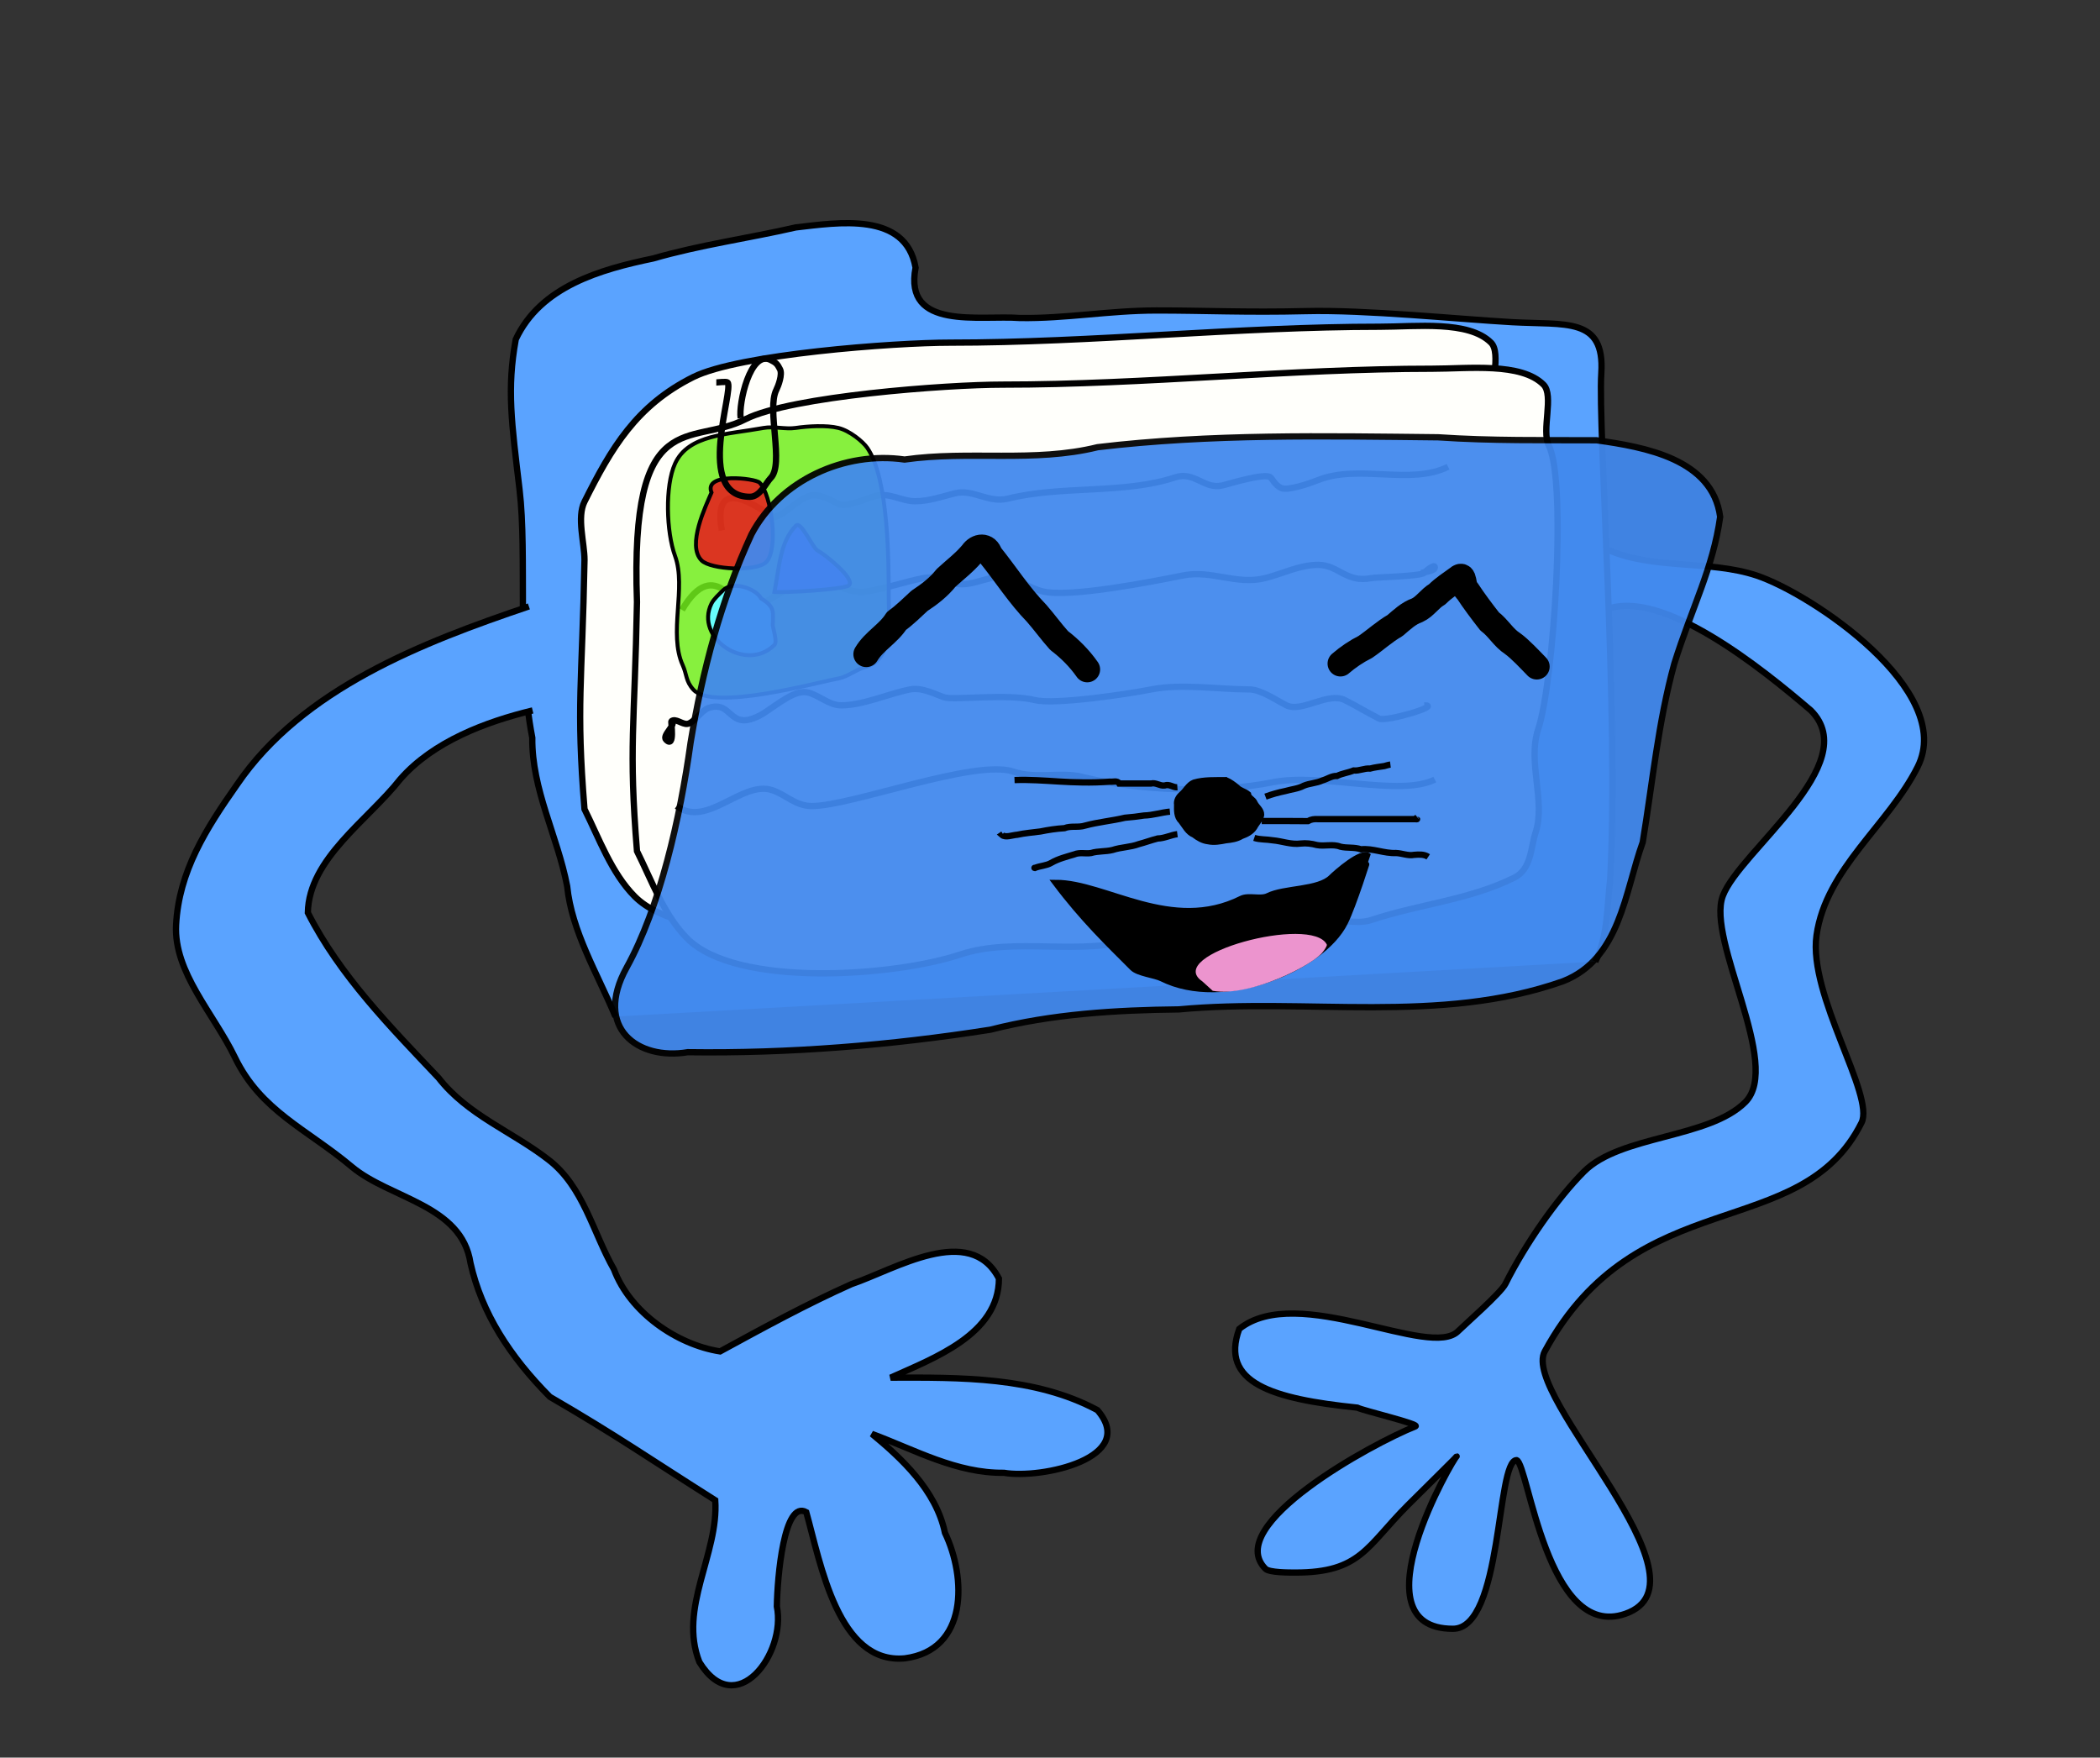 <?xml version="1.0" encoding="UTF-8"?>
<!DOCTYPE svg PUBLIC "-//W3C//DTD SVG 1.1//EN" "http://www.w3.org/Graphics/SVG/1.1/DTD/svg11.dtd">
<svg version="1.1" xmlns="http://www.w3.org/2000/svg" xmlns:xlink="http://www.w3.org/1999/xlink" x="0" y="0" width="267.268" height="223.705" viewBox="0, 0, 334.085, 279.631">
  <rect x="0" y="0" width="334.085" height="279.631" fill="#333333" stroke="none"/>
  <g id="Layer_1">
    <g id="path3016">
      <path d="M255.591,87.387 C262.947,90.697 271.935,89.058 279.445,91.561 C288.233,94.491 311.135,109.882 305.089,121.976 C300.442,131.269 290.487,138.182 288.987,148.812 C287.638,158.367 298.31,174.297 296.143,178.629 C286.487,197.943 260.422,187.941 245.751,215.007 C241.907,222.099 273.223,251.627 258.573,256.752 C246.105,261.114 243.139,232.894 241.278,232.301 C238.003,232.301 239.094,259.138 231.14,259.138 C215.288,259.138 231.408,231.705 231.737,231.705 C231.842,231.705 227.473,235.969 223.984,239.458 C217.383,246.059 216.48,250.192 206.093,250.192 C205.079,250.192 201.929,250.202 201.323,249.596 C194.415,242.688 218.319,229.653 225.177,226.934 C226.026,226.598 216.941,224.457 215.933,223.953 C202.405,222.558 194.031,220.017 197.148,211.429 C206.522,203.966 227.622,216.437 232.035,211.727 C232.927,210.835 238.766,205.719 239.489,204.273 C242.679,197.894 247.713,190.682 252.013,186.382 C257.817,180.578 271.866,181.14 277.656,175.349 C283.581,169.424 271.438,149.608 274.078,142.55 C276.751,135.404 296.59,121.528 288.092,113.03 C280.258,106.327 264.534,93.632 255.591,96.929" fill="#5AA3FF"/>
      <path d="M255.591,87.387 C262.947,90.697 271.935,89.058 279.445,91.561 C288.233,94.491 311.135,109.882 305.089,121.976 C300.442,131.269 290.487,138.182 288.987,148.812 C287.638,158.367 298.31,174.297 296.143,178.629 C286.487,197.943 260.422,187.941 245.751,215.007 C241.907,222.099 273.223,251.627 258.573,256.752 C246.105,261.114 243.139,232.894 241.278,232.301 C238.003,232.301 239.094,259.138 231.14,259.138 C215.288,259.138 231.408,231.705 231.737,231.705 C231.842,231.705 227.473,235.969 223.984,239.458 C217.383,246.059 216.48,250.192 206.093,250.192 C205.079,250.192 201.929,250.202 201.323,249.596 C194.415,242.688 218.319,229.653 225.177,226.934 C226.026,226.598 216.941,224.457 215.933,223.953 C202.405,222.558 194.031,220.017 197.148,211.429 C206.522,203.966 227.622,216.437 232.035,211.727 C232.927,210.835 238.766,205.719 239.489,204.273 C242.679,197.894 247.713,190.682 252.013,186.382 C257.817,180.578 271.866,181.14 277.656,175.349 C283.581,169.424 271.438,149.608 274.078,142.55 C276.751,135.404 296.59,121.528 288.092,113.03 C280.258,106.327 264.534,93.632 255.591,96.929" fill-opacity="0" stroke="#000000" stroke-width="1"/>
    </g>
    <g id="path2839">
      <path d="M97.909,161.739 C95.047,154.907 90.948,148.173 90.229,140.994 C88.706,133.043 84.579,125.596 84.681,117.377 C82.154,104.354 83.906,88.431 82.648,77.845 C81.39,67.26 80.619,61.866 82.051,53.991 C86.015,45.536 95.559,42.854 103.941,41.113 C111.376,38.961 119.07,37.91 126.594,36.183 C133.276,35.423 144.099,33.62 145.658,42.587 C143.727,52.619 155.853,50.114 162.271,50.595 C169.515,50.703 176.413,49.404 183.955,49.396 C191.497,49.389 198.242,49.731 207.752,49.496 C217.261,49.262 231.992,50.775 240.531,51.256 C249.07,51.738 255.316,50.386 254.751,59.343 C254.186,68.301 257.567,113.019 256.169,139.822 C255.652,144.208 255.797,148.952 253.802,152.986" fill="#5AA3FF"/>
      <path d="M97.909,161.739 C95.047,154.907 90.948,148.173 90.229,140.994 C88.706,133.043 84.579,125.596 84.681,117.377 C82.154,104.354 83.906,88.431 82.648,77.845 C81.39,67.26 80.619,61.866 82.051,53.991 C86.015,45.536 95.559,42.854 103.941,41.113 C111.376,38.961 119.07,37.91 126.594,36.183 C133.276,35.423 144.099,33.62 145.658,42.587 C143.727,52.619 155.853,50.114 162.271,50.595 C169.515,50.703 176.413,49.404 183.955,49.396 C191.497,49.389 198.242,49.731 207.752,49.496 C217.261,49.262 231.992,50.775 240.531,51.256 C249.07,51.738 255.316,50.386 254.751,59.343 C254.186,68.301 257.567,113.019 256.169,139.822 C255.652,144.208 255.797,148.952 253.802,152.986" fill-opacity="0" stroke="#000000" stroke-width="1"/>
    </g>
    <g id="path3014">
      <path d="M84.139,96.481 C67.255,102.185 48.111,109.563 37.705,124.835 C32.789,131.832 28.449,138.641 28.014,147.166 C27.63,154.699 33.999,161.243 37.368,168.22 C41.5,176.778 48.818,179.627 55.949,185.616 C62.039,190.73 73.445,191.664 74.85,200.955 C76.637,208.918 81.129,215.828 87.473,222.228 C98.075,228.381 103.381,232.106 113.786,238.686 C114.363,247.237 107.873,255.823 111.264,264.433 C117.082,273.891 125.121,263.056 123.587,255.58 C123.66,250.928 124.721,238.56 128.27,240.584 C130.55,248.74 133.336,264.828 143.938,263.841 C154.048,262.541 153.735,250.973 150.328,243.863 C148.926,237.073 143.281,231.897 138.705,228.127 C145.542,230.666 152.157,234.417 159.715,234.321 C165.712,235.345 181.155,231.96 174.586,224.35 C164.641,218.999 152.715,219.156 141.687,219.182 C148.51,216.089 158.911,212.322 158.918,203.415 C154.283,194.515 142.407,201.946 135.464,204.303 C128.306,207.492 121.431,211.266 114.553,215.007 C107.629,213.923 100.209,208.76 97.674,201.965 C94.278,195.989 92.825,188.786 87.244,184.502 C81.476,180.018 74.389,177.425 69.766,171.485 C62.107,163.382 54.068,155.233 48.974,145.211 C49.128,136.604 58.56,130.484 63.684,123.953 C68.947,117.944 77.353,114.818 84.735,113.03" fill="#5AA3FF"/>
      <path d="M84.139,96.481 C67.255,102.185 48.111,109.563 37.705,124.835 C32.789,131.832 28.449,138.641 28.014,147.166 C27.63,154.699 33.999,161.243 37.368,168.22 C41.5,176.778 48.818,179.627 55.949,185.616 C62.039,190.73 73.445,191.664 74.85,200.955 C76.637,208.918 81.129,215.828 87.473,222.228 C98.075,228.381 103.381,232.106 113.786,238.686 C114.363,247.237 107.873,255.823 111.264,264.433 C117.082,273.891 125.121,263.056 123.587,255.58 C123.66,250.928 124.721,238.56 128.27,240.584 C130.55,248.74 133.336,264.828 143.938,263.841 C154.048,262.541 153.735,250.973 150.328,243.863 C148.926,237.073 143.281,231.897 138.705,228.127 C145.542,230.666 152.157,234.417 159.715,234.321 C165.712,235.345 181.155,231.96 174.586,224.35 C164.641,218.999 152.715,219.156 141.687,219.182 C148.51,216.089 158.911,212.322 158.918,203.415 C154.283,194.515 142.407,201.946 135.464,204.303 C128.306,207.492 121.431,211.266 114.553,215.007 C107.629,213.923 100.209,208.76 97.674,201.965 C94.278,195.989 92.825,188.786 87.244,184.502 C81.476,180.018 74.389,177.425 69.766,171.485 C62.107,163.382 54.068,155.233 48.974,145.211 C49.128,136.604 58.56,130.484 63.684,123.953 C68.947,117.944 77.353,114.818 84.735,113.03" fill-opacity="0" stroke="#000000" stroke-width="1"/>
    </g>
    <g id="path3797">
      <path d="M92.987,89.092 C92.987,86.358 91.734,82.32 92.987,79.815 C97.246,71.296 101.211,64.529 110.276,59.996 C117.569,56.349 142.242,54.514 151.179,54.514 C173.788,54.514 196.961,51.984 219.493,51.984 C225.296,51.984 233.638,50.948 237.204,54.514 C238.921,56.232 236.838,61.795 238.047,64.213 C240.943,70.004 238.842,101.888 236.36,109.333 C234.608,114.59 237.589,120.828 235.939,125.779 C235.17,128.086 235.317,131.572 232.565,132.948 C225.46,136.5 217.383,137.165 209.794,139.695 C207.338,140.514 204.298,139.278 201.782,140.117 C196.381,141.917 188.553,139.888 182.806,141.803 C179.603,142.871 175.461,141.581 172.264,142.647 C163.646,145.519 153.075,142.296 144.432,145.177 C133.908,148.685 108.85,150.498 100.999,142.647 C97.284,138.932 95.288,133.335 92.987,128.731 C91.637,112.083 92.627,108.875 92.987,89.092 z" fill="#FFFFFB"/>
      <path d="M92.987,89.092 C92.987,86.358 91.734,82.32 92.987,79.815 C97.246,71.296 101.211,64.529 110.276,59.996 C117.569,56.349 142.242,54.514 151.179,54.514 C173.788,54.514 196.961,51.984 219.493,51.984 C225.296,51.984 233.638,50.948 237.204,54.514 C238.921,56.232 236.838,61.795 238.047,64.213 C240.943,70.004 238.842,101.888 236.36,109.333 C234.608,114.59 237.589,120.828 235.939,125.779 C235.17,128.086 235.317,131.572 232.565,132.948 C225.46,136.5 217.383,137.165 209.794,139.695 C207.338,140.514 204.298,139.278 201.782,140.117 C196.381,141.917 188.553,139.888 182.806,141.803 C179.603,142.871 175.461,141.581 172.264,142.647 C163.646,145.519 153.075,142.296 144.432,145.177 C133.908,148.685 108.85,150.498 100.999,142.647 C97.284,138.932 95.288,133.335 92.987,128.731 C91.637,112.083 92.627,108.875 92.987,89.092 z" fill-opacity="0" stroke="#000000" stroke-width="1"/>
    </g>
    <g id="path3795">
      <path d="M101.336,95.772 C100.217,64.053 109.927,71.199 118.625,66.675 C125.918,63.028 150.591,61.193 159.528,61.193 C182.137,61.193 205.31,58.663 227.842,58.663 C233.645,58.663 241.987,57.627 245.553,61.193 C247.27,62.911 245.187,68.474 246.396,70.892 C249.292,76.683 247.191,108.567 244.709,116.013 C242.957,121.269 245.938,127.507 244.288,132.458 C243.519,134.765 243.666,138.251 240.914,139.627 C233.809,143.179 225.732,143.844 218.143,146.374 C215.687,147.193 212.647,145.957 210.131,146.796 C204.73,148.596 196.902,146.567 191.155,148.483 C187.952,149.55 183.81,148.26 180.613,149.326 C171.995,152.199 161.424,148.975 152.781,151.856 C142.257,155.364 117.199,157.178 109.348,149.326 C105.633,145.611 103.637,140.014 101.336,135.41 C99.986,118.763 100.976,115.554 101.336,95.772 z" fill="#FFFFFB"/>
      <path d="M101.336,95.772 C100.217,64.053 109.927,71.199 118.625,66.675 C125.918,63.028 150.591,61.193 159.528,61.193 C182.137,61.193 205.31,58.663 227.842,58.663 C233.645,58.663 241.987,57.627 245.553,61.193 C247.27,62.911 245.187,68.474 246.396,70.892 C249.292,76.683 247.191,108.567 244.709,116.013 C242.957,121.269 245.938,127.507 244.288,132.458 C243.519,134.765 243.666,138.251 240.914,139.627 C233.809,143.179 225.732,143.844 218.143,146.374 C215.687,147.193 212.647,145.957 210.131,146.796 C204.73,148.596 196.902,146.567 191.155,148.483 C187.952,149.55 183.81,148.26 180.613,149.326 C171.995,152.199 161.424,148.975 152.781,151.856 C142.257,155.364 117.199,157.178 109.348,149.326 C105.633,145.611 103.637,140.014 101.336,135.41 C99.986,118.763 100.976,115.554 101.336,95.772 z" fill-opacity="0" stroke="#000000" stroke-width="1"/>
    </g>
    <path d="M114.83,84.386 C113.003,74.099 122.688,82.469 123.263,82.278 C125.153,81.648 126.814,79.548 128.745,78.904 C130.223,78.412 132.233,79.594 133.384,80.169 C134.658,80.806 138.013,79.223 139.287,78.904 C141.605,78.325 143.356,79.747 145.613,79.747 C147.752,79.747 149.891,78.994 151.938,78.482 C154.814,77.763 157.258,80.104 160.372,79.326 C168.844,77.208 178.867,78.643 186.938,75.952 C190.07,74.908 191.579,77.955 194.528,77.217 C195.541,76.964 201.351,75.184 202.119,75.952 C202.548,76.381 202.844,77.158 203.806,77.639 C204.834,78.154 208.584,76.824 209.709,76.374 C216.126,73.807 224.421,77.241 230.372,74.266" fill-opacity="0" stroke="#000000" stroke-width="1" id="path3799"/>
    <path d="M108.504,97.037 C113.828,87.971 117.344,97.604 119.046,97.037 C122.512,95.882 126.001,92.398 129.589,92.398 C132.625,92.398 134.8,94.622 138.022,94.085 C141.033,93.583 143.926,92.567 146.878,91.976 C148.72,91.608 150.272,92.403 151.938,92.82 C154.805,93.536 157.919,91.018 160.793,91.976 C162.395,92.51 164.043,93.632 165.854,94.085 C170.121,95.152 183.407,92.514 188.203,91.555 C192.765,90.642 196.7,93.12 201.275,91.976 C204.068,91.278 206.728,89.868 209.709,89.868 C212.943,89.868 214.144,92.776 218.143,91.976 C218.923,91.82 226.004,91.706 226.577,91.133 C227.021,90.689 228.263,89.661 228.263,90.29 C228.263,90.894 226.411,91.048 226.155,91.133" fill-opacity="0" stroke="#000000" stroke-width="1" id="path3801"/>
    <path d="M106.817,114.748 C107.698,115.269 105.251,116.976 105.974,117.699 C107.423,119.148 106.7,114.842 106.817,114.748 C107.485,114.213 108.499,115.275 109.348,115.169 C110.376,115.041 111.61,113.009 112.721,112.639 C116.591,111.349 115.838,116.352 120.733,113.904 C122.656,112.943 125.658,110.109 127.902,110.109 C129.8,110.109 131.643,112.217 133.805,112.217 C137.3,112.217 141.306,110.38 144.769,109.687 C146.66,109.309 148.723,110.443 150.251,110.952 C151.673,111.426 160.35,110.314 164.589,111.374 C167.769,112.169 179.488,110.418 183.143,109.687 C187.951,108.726 193.931,109.687 198.745,109.687 C200.604,109.687 203.106,111.446 204.649,112.217 C207.063,113.424 211.273,110.047 213.926,111.374 C215.976,112.399 217.453,113.349 219.408,114.326 C220.509,114.876 229.474,112.217 226.577,112.217" fill-opacity="0" stroke="#000000" stroke-width="1" id="path3803"/>
    <path d="M107.661,128.242 C112.424,131.83 118.065,124.119 122.842,125.711 C125.063,126.452 126.556,128.242 129.167,128.242 C135.498,128.242 155.076,120.713 161.215,122.76 C164.953,124.006 168.643,122.719 172.179,123.603 C181.226,125.865 193.443,126.266 202.54,124.446 C210.165,122.921 222.721,126.796 228.263,124.025" fill-opacity="0" stroke="#000000" stroke-width="1" id="path3805"/>
    <g id="g3825">
      <g id="path3816">
        <path d="M107.394,88.46 C106.005,84.655 105.765,77.32 107.394,73.754 C109.513,69.117 115.669,69.144 121.478,68.085 C123.079,67.793 124.956,68.321 126.577,68.085 C128.582,67.792 131.476,67.623 133.376,68.085 C135.177,68.523 137.29,70.254 137.989,71.274 C141.386,76.231 141.388,89.506 141.388,95.37 C141.388,98.304 142.299,105.011 137.503,106.177 C136.338,106.461 134.835,107.683 133.376,107.949 C129.814,108.599 113.457,113.167 110.308,109.721 C109.062,108.357 109.285,107.304 108.608,105.823 C106.316,100.806 109.225,93.473 107.394,88.46 z" fill="#71ED1C" fill-opacity="0.841"/>
        <path d="M107.394,88.46 C106.005,84.655 105.765,77.32 107.394,73.754 C109.513,69.117 115.669,69.144 121.478,68.085 C123.079,67.793 124.956,68.321 126.577,68.085 C128.582,67.792 131.476,67.623 133.376,68.085 C135.177,68.523 137.29,70.254 137.989,71.274 C141.386,76.231 141.388,89.506 141.388,95.37 C141.388,98.304 142.299,105.011 137.503,106.177 C136.338,106.461 134.835,107.683 133.376,107.949 C129.814,108.599 113.457,113.167 110.308,109.721 C109.062,108.357 109.285,107.304 108.608,105.823 C106.316,100.806 109.225,93.473 107.394,88.46 z" fill-opacity="0" stroke="#000000" stroke-width="0.625"/>
      </g>
      <g id="path3819">
        <path d="M113.192,78.362 C112.343,80.4 109.193,86.749 111.611,89.166 C113.074,90.63 120.321,90.996 121.888,89.43 C123.891,87.427 122.768,78.715 120.834,76.781 C120.157,76.104 111.887,75.1 113.192,78.362 z" fill="#EB131C" fill-opacity="0.841"/>
        <path d="M113.192,78.362 C112.343,80.4 109.193,86.749 111.611,89.166 C113.074,90.63 120.321,90.996 121.888,89.43 C123.891,87.427 122.768,78.715 120.834,76.781 C120.157,76.104 111.887,75.1 113.192,78.362 z" fill-opacity="0" stroke="#000000" stroke-width="0.625"/>
      </g>
      <g id="path3821">
        <path d="M123.205,94.173 C124.596,94.333 134.391,93.792 135.064,93.119 C136.124,92.059 131.097,88.105 130.057,87.585 C129.287,87.2 127.441,82.822 126.631,83.632 C124.071,86.192 123.974,90.33 123.205,94.173 z" fill="#6845FB"/>
        <path d="M123.205,94.173 C124.596,94.333 134.391,93.792 135.064,93.119 C136.124,92.059 131.097,88.105 130.057,87.585 C129.287,87.2 127.441,82.822 126.631,83.632 C124.071,86.192 123.974,90.33 123.205,94.173 z" fill-opacity="0" stroke="#000000" stroke-width="0.625"/>
      </g>
      <g id="path3823">
        <path d="M121.097,95.227 C120.204,93.564 116.546,92.4 115.036,93.91 C114.406,94.54 113.547,95.307 113.192,96.018 C110.451,101.499 118.711,107.1 123.205,102.606 C123.714,102.097 122.942,99.944 122.942,99.444 C122.942,97.439 123.388,96.602 121.097,95.227 z" fill="#68FFFB"/>
        <path d="M121.097,95.227 C120.204,93.564 116.546,92.4 115.036,93.91 C114.406,94.54 113.547,95.307 113.192,96.018 C110.451,101.499 118.711,107.1 123.205,102.606 C123.714,102.097 122.942,99.944 122.942,99.444 C122.942,97.439 123.388,96.602 121.097,95.227 z" fill-opacity="0" stroke="#000000" stroke-width="0.625"/>
      </g>
    </g>
    <g id="path2837" opacity="0.938">
      <path d="M109.862,118.166 C111.742,106.766 114.693,95.53 119.544,85.023 C124.088,76.388 134.378,71.742 143.907,73.113 C154.114,71.649 164.542,73.639 174.606,71.15 C192.576,69.005 210.741,69.385 228.802,69.573 C237.19,70.147 245.646,70.004 254.003,70.047 C261.612,71.117 272.436,73.011 273.658,82.225 C272.504,90.464 269.182,96.587 266.361,105.59 C263.792,114.904 262.904,124.503 261.338,134.001 C258.471,141.968 257.755,152.568 248.638,156.124 C228.997,163.049 207.823,158.7 187.532,160.595 C177.445,160.703 167.372,161.319 157.563,163.824 C141.66,166.317 125.511,167.626 109.412,167.403 C101.471,168.743 94.394,163.527 99.68,153.959 C104.966,144.392 108.192,130.242 109.862,118.166 z" fill="#4188ED"/>
      <path d="M109.862,118.166 C111.742,106.766 114.693,95.53 119.544,85.023 C124.088,76.388 134.378,71.742 143.907,73.113 C154.114,71.649 164.542,73.639 174.606,71.15 C192.576,69.005 210.741,69.385 228.802,69.573 C237.19,70.147 245.646,70.004 254.003,70.047 C261.612,71.117 272.436,73.011 273.658,82.225 C272.504,90.464 269.182,96.587 266.361,105.59 C263.792,114.904 262.904,124.503 261.338,134.001 C258.471,141.968 257.755,152.568 248.638,156.124 C228.997,163.049 207.823,158.7 187.532,160.595 C177.445,160.703 167.372,161.319 157.563,163.824 C141.66,166.317 125.511,167.626 109.412,167.403 C101.471,168.743 94.394,163.527 99.68,153.959 C104.966,144.392 108.192,130.242 109.862,118.166 z" fill-opacity="0" stroke="#000000" stroke-width="1"/>
    </g>
    <path d="M137.811,104.085 C139.042,101.998 141.334,100.838 142.619,98.788 C143.958,97.822 145.099,96.673 146.283,95.586 C147.85,94.566 149.343,93.412 150.511,91.941 C151.916,90.647 153.455,89.49 154.682,88.017 C155.493,86.82 157.011,86.689 157.469,88.214 C159.976,91.312 162.117,94.707 164.91,97.571 C166.148,98.983 167.245,100.523 168.499,101.912 C170.203,103.206 171.735,104.749 172.966,106.507" fill-opacity="0" stroke="#000000" stroke-width="4.1" stroke-linecap="round" stroke-linejoin="round" id="path3615"/>
    <path d="M213.25,105.576 C214.452,104.544 215.781,103.639 217.194,102.934 C218.809,101.836 220.236,100.492 221.937,99.519 C223.024,98.597 224.054,97.59 225.441,97.095 C226.71,96.518 227.441,95.237 228.64,94.549 C229.625,93.564 230.788,92.817 231.904,92.008 C233.154,90.903 232.598,93.504 233.41,93.967 C234.519,95.658 235.74,97.275 236.983,98.868 C238.344,99.878 239.173,101.452 240.615,102.381 C241.83,103.243 243.447,105.001 244.483,106.059" fill-opacity="0" stroke="#000000" stroke-width="4.1" stroke-linecap="round" stroke-linejoin="round" id="path3617"/>
    <g id="path3818">
      <path d="M194.942,124.1 C194.958,124.106 194.977,124.119 194.994,124.126 C195.037,124.125 195.081,124.127 195.124,124.126 L194.942,124.1 z M194.994,124.126 C193.337,124.151 191.574,124.044 189.958,124.517 C189.053,124.88 188.679,125.836 187.949,126.422 C187.507,126.82 187.165,127.399 187.271,128.013 C187.253,128.906 187.203,129.961 187.923,130.622 C188.53,131.401 188.99,132.396 189.958,132.788 C190.618,133.298 191.357,133.737 192.202,133.831 C193.143,134.032 194.093,133.859 195.02,133.675 C195.888,133.591 196.769,133.459 197.525,132.997 C198.301,132.72 199.074,132.33 199.534,131.614 C199.878,130.944 200.514,130.382 200.629,129.631 C200.638,128.839 199.891,128.406 199.586,127.752 C199.342,127.142 198.625,127.006 198.542,126.37 C198.01,125.916 197.256,125.809 196.768,125.274 C196.294,124.868 195.596,124.366 194.994,124.126 z" fill="#000000"/>
      <path d="M194.942,124.1 C194.958,124.106 194.977,124.119 194.994,124.126 C195.037,124.125 195.081,124.127 195.124,124.126 L194.942,124.1 z M194.994,124.126 C193.337,124.151 191.574,124.044 189.958,124.517 C189.053,124.88 188.679,125.836 187.949,126.422 C187.507,126.82 187.165,127.399 187.271,128.013 C187.253,128.906 187.203,129.961 187.923,130.622 C188.53,131.401 188.99,132.396 189.958,132.788 C190.618,133.298 191.357,133.737 192.202,133.831 C193.143,134.032 194.093,133.859 195.02,133.675 C195.888,133.591 196.769,133.459 197.525,132.997 C198.301,132.72 199.074,132.33 199.534,131.614 C199.878,130.944 200.514,130.382 200.629,129.631 C200.638,128.839 199.891,128.406 199.586,127.752 C199.342,127.142 198.625,127.006 198.542,126.37 C198.01,125.916 197.256,125.809 196.768,125.274 C196.294,124.868 195.596,124.366 194.994,124.126 z" fill-opacity="0" stroke="#000000" stroke-width="1"/>
    </g>
    <path d="M201.323,126.746 C202.356,126.355 203.422,126.076 204.501,125.85 C205.474,125.562 206.498,125.496 207.404,125.01 C208.357,124.606 209.424,124.616 210.367,124.173 C211.151,123.952 211.861,123.411 212.705,123.452 C213.536,123.043 214.488,122.939 215.342,122.587 C216.263,122.668 217.078,122.199 217.963,122.278 C218.744,122.07 219.42,122.009 220.232,121.88 C220.552,121.792 220.868,121.683 221.198,121.644" fill-opacity="0" stroke="#000000" stroke-width="1" id="path3635"/>
    <path d="M200.726,130.623 C203.175,130.627 205.624,130.609 208.071,130.641 C208.567,130.351 209.102,130.283 209.672,130.325 C214.84,130.325 220.008,130.325 225.177,130.325 C225.919,130.286 224.771,130.5 225.387,130.095 L225.475,130.026" fill-opacity="0" stroke="#000000" stroke-width="1" id="path3637"/>
    <path d="M199.534,133.306 C200.435,133.607 201.482,133.519 202.483,133.692 C203.971,133.82 205.413,134.415 206.924,134.206 C207.788,134.108 208.652,134.216 209.486,134.444 C210.726,134.688 212.044,134.227 213.232,134.704 C214.311,134.97 215.463,134.741 216.52,135.124 C218.406,134.929 220.197,135.802 222.079,135.713 C223.056,135.747 223.986,136.198 224.978,136.005 C225.728,135.946 226.553,135.885 227.211,136.322" fill-opacity="0" stroke="#000000" stroke-width="1" id="path3639"/>
    <path d="M187.308,125.256 C186.582,125.304 186.074,124.689 185.258,124.972 C184.497,125.065 183.893,124.459 183.109,124.659 C181.428,124.654 179.743,124.666 178.065,124.659 C177.749,124.124 177.091,124.429 176.579,124.361 C170.484,124.809 166.205,123.935 161.399,124.105" fill-opacity="0" stroke="#000000" stroke-width="1" id="path3641"/>
    <path d="M186.116,129.132 C184.731,129.261 183.395,129.717 181.998,129.747 C180.992,129.906 179.975,130.019 178.965,130.102 C176.864,130.603 174.703,130.784 172.616,131.352 C171.531,131.704 170.38,131.338 169.338,131.761 C168.049,131.836 166.79,132.03 165.528,132.285 C164.287,132.455 163.058,132.538 161.824,132.808 C161.075,132.855 159.943,133.326 159.393,132.834 L159.578,132.71" fill-opacity="0" stroke="#000000" stroke-width="1" id="path3643"/>
    <path d="M187.308,132.71 C186.241,132.849 185.259,133.383 184.172,133.404 C183.159,133.662 182.176,134.031 181.168,134.298 C179.823,134.799 178.356,134.778 176.998,135.23 C175.87,135.511 174.694,135.374 173.577,135.715 C172.688,135.858 171.796,135.564 170.927,135.926 C169.68,136.309 168.392,136.613 167.254,137.274 C166.443,137.754 165.484,137.734 164.628,138.091 C164.493,138.065 164.614,138.078 164.647,138.078" fill-opacity="0" stroke="#000000" stroke-width="1" id="path3645"/>
    <g id="path3789">
      <path d="M167.962,140.47 C172.226,146.149 176.3,150.073 180.191,153.964 C181.072,154.845 183.708,155.091 184.83,155.651 C194.669,160.571 210.286,154.076 213.926,146.796 C215.311,144.027 217.75,136.282 217.721,136.254 C216.691,135.223 212.506,138.939 211.818,139.627 C209.762,141.683 204.34,141.257 201.697,142.579 C200.548,143.153 198.639,142.421 197.48,143.001 C186.348,148.567 175.91,140.47 167.962,140.47 z" fill="#000000"/>
      <path d="M167.962,140.47 C172.226,146.149 176.3,150.073 180.191,153.964 C181.072,154.845 183.708,155.091 184.83,155.651 C194.669,160.571 210.286,154.076 213.926,146.796 C215.311,144.027 217.75,136.282 217.721,136.254 C216.691,135.223 212.506,138.939 211.818,139.627 C209.762,141.683 204.34,141.257 201.697,142.579 C200.548,143.153 198.639,142.421 197.48,143.001 C186.348,148.567 175.91,140.47 167.962,140.47 z" fill-opacity="0" stroke="#000000" stroke-width="1"/>
    </g>
    <path d="M191.291,156.147 C184.96,151.849 208.706,145.527 211.08,150.275 C211.176,150.468 210.603,151.279 210.5,151.382 C209.188,153.392 198.892,158.697 192.931,157.638" fill="#EC94CE" id="path3791"/>
    <path d="M117.833,66.515 C117.474,64.232 119.352,55.645 122.604,57.271 C123.49,57.714 123.685,57.942 124.095,58.762 C124.5,59.574 123.828,61.381 123.498,62.042 C121.941,65.156 124.79,73.869 122.604,76.056 C121.865,76.795 120.929,79.038 119.324,79.038 C110.399,79.038 116.855,61.958 115.746,60.849 C115.555,60.659 114.195,60.849 113.956,60.849" fill-opacity="0" stroke="#000000" stroke-width="1" id="path3833"/>
  </g>
</svg>
